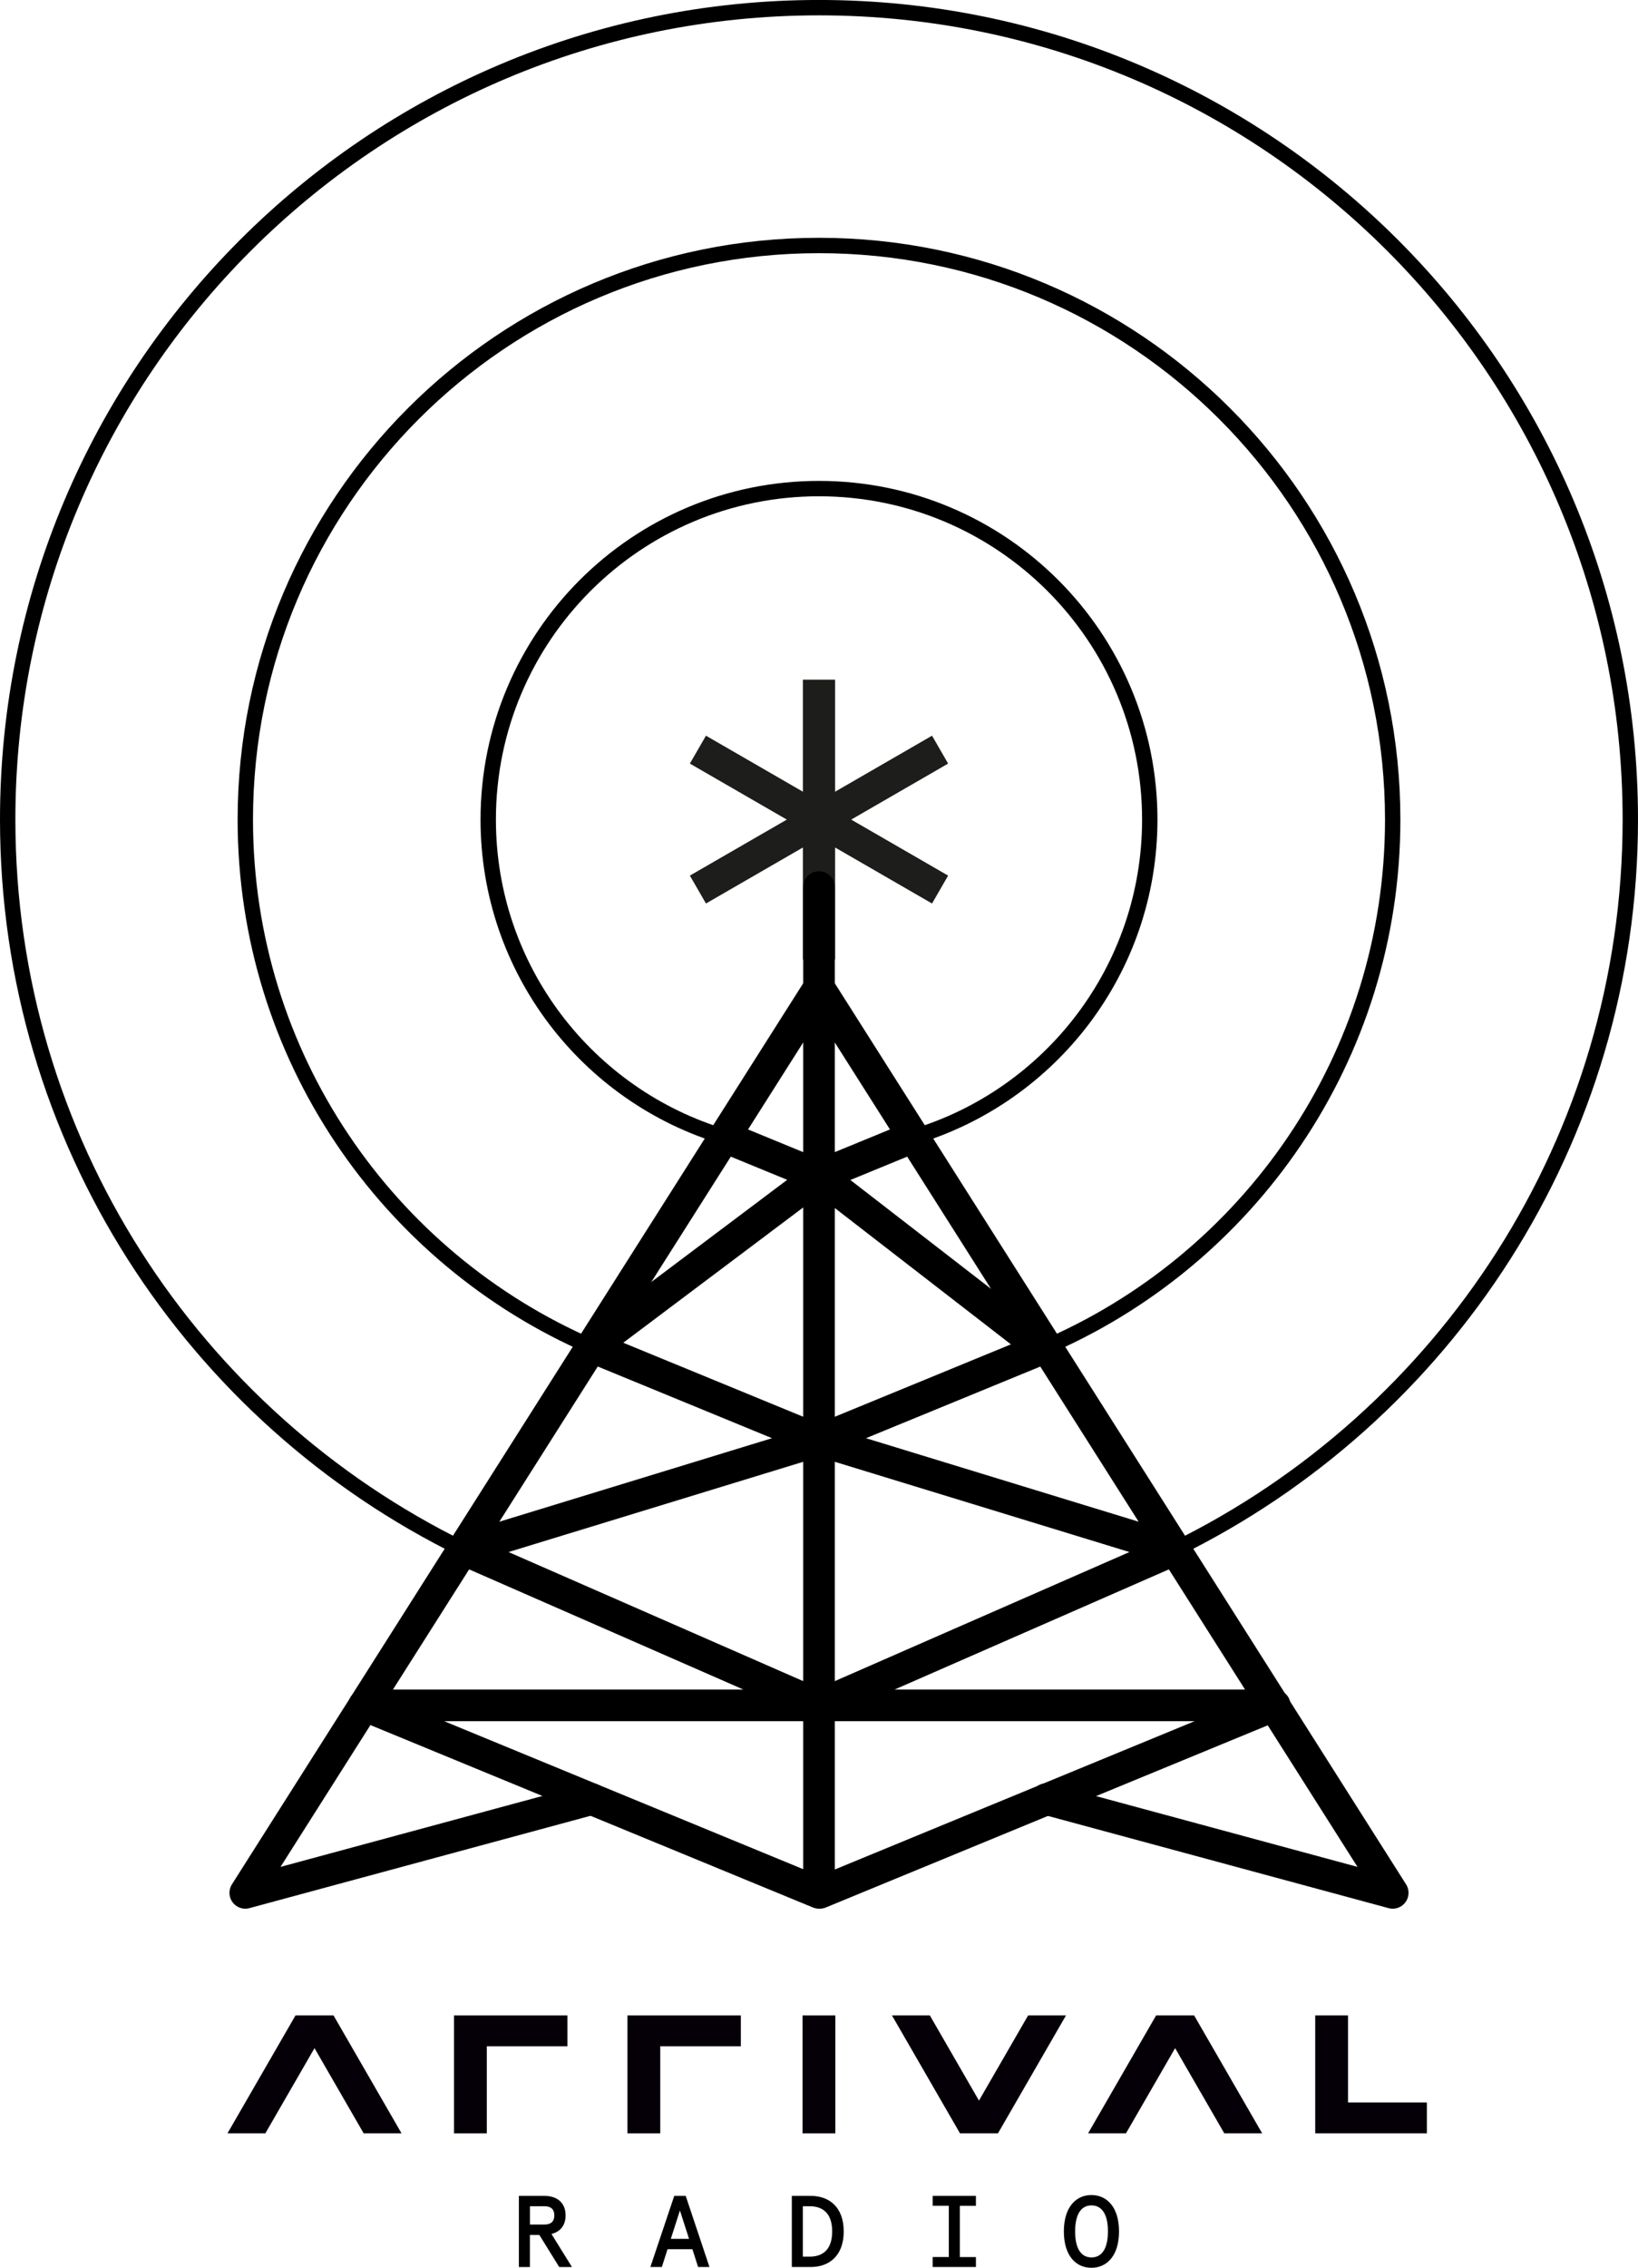 <svg xmlns="http://www.w3.org/2000/svg" viewBox="0 0 1189.16 1645.17"><defs><style>.cls-1,.cls-3{fill:none;stroke:#000}.cls-1{stroke-miterlimit:10;stroke-width:11.16px}.cls-4{fill-rule:evenodd}.cls-3{stroke-linecap:round;stroke-linejoin:round;stroke-width:23px}.cls-4{fill:#050007}</style></defs><g id="Layer_2" data-name="Layer 2"><g id="Layer_1-2" data-name="Layer 1"><path class="cls-1" d="M756.7 978.34c149.48-63.23 254.37-211.24 254.37-383.76 0-230-186.47-416.49-416.49-416.49S178.09 364.56 178.09 594.58c0 171.34 103.46 318.51 251.32 382.45"/><path class="cls-1" d="M853 1124c195.76-95.73 330.58-296.84 330.58-529.44 0-325.3-263.7-589-589-589s-589 263.7-589 589c0 232.6 134.82 433.7 330.58 529.43"/><path class="cls-1" d="M663.15 824.79c99.21-29.51 171.56-121.41 171.56-230.2 0-132.62-107.51-240.14-240.14-240.14S354.44 462 354.44 594.58c0 108.8 72.35 200.69 171.56 230.2"/><path fill-rule="evenodd" fill="#1d1d1b" d="M606.27 614.82v81.26h-23.38v-81.26l-70.37 40.63-11.68-20.24 70.37-40.63-70.37-40.63 11.68-20.24 70.37 40.63v-81.26h23.38v81.26l70.37-40.63 11.68 20.24-70.37 40.63 70.37 40.63-11.68 20.24-70.37-40.63z"/><path class="cls-3" d="M594.58 716.71l-416.49 656.45 251.39-68.01"/><path class="cls-3" d="M594.58 643.57v729.59l-330.2-136.01M595.14 1373.16l330.2-136.01"/><path class="cls-3" d="M759.68 1305.15l251.39 68.01-416.49-656.45M264.38 1237.15h660.96M336.16 1124.02l258.42 113.13M853 1124.02l-258.42 113.13M429.42 977.04l165.16 67.89M756.7 978.34l-162.12 66.59M336.16 1124.02l258.42-79.09M853 1124.02l-258.42-79.09M526.01 824.79l68.57 28.16M663.15 824.79l-68.57 28.16M429.42 977.04l165.16-124.09M756.7 978.34L594.58 852.95"/><path class="cls-4" d="M479.33 1484.46v63.17h-23.82v-85.56h82.33v22.39h-58.51zM353.4 1484.46v63.17h-23.81v-85.56h82.33v22.39H353.4z"/><path fill="#050007" d="M582.62 1462.07h23.82v85.56h-23.82z"/><path class="cls-4" d="M978.64 1462.07v63.17h57.24v22.39h-81.05v-85.56h23.81zM675.04 1462.07l35.68 61.81 35.69-61.81h27.5l-49.4 85.56h-27.57l-49.4-85.56h27.5zM817.44 1547.63l35.68-61.81 35.69 61.81h27.5l-49.4-85.56h-27.58l-49.39 85.56h27.5zM192.64 1547.63l35.69-61.81 35.68 61.81h27.5l-49.39-85.56h-27.58l-49.4 85.56h27.5z"/><g style="isolation:isolate"><path d="M376.7 1593h18.43c9.73 0 15.48 5.31 15.48 14.15 0 7.15-3.76 11.87-10.25 13.49l14.89 24H406l-14.45-23.29h-6.86v23.29h-8zm18.57 20.79c4.43 0 7.16-2 7.16-6.64s-2.73-6.63-7.16-6.63h-10.54v13.27zM489.49 1593h8.32l17.25 51.6h-8.25l-4.13-12.9h-18.06l-4.13 12.9h-8.33zm10.76 31.18l-6.64-20.57-6.61 20.55zM574.85 1593h13.79c13.19 0 23.88 8 23.88 25.8s-10.69 25.8-23.88 25.8h-13.79zm13 44.08c8.55 0 16.29-4.2 16.29-18.28s-7.74-18.28-16.29-18.28h-5v36.56zM677.1 1637.36h11.72v-37.16H677.1v-7.2h31.4v7.22h-11.65v37.16h11.65v7.22h-31.4zM772.34 1618.78c0-17.69 8.84-26.39 20-26.39s20.05 8.7 20.05 26.39-8.85 26.39-20.05 26.39-20-8.7-20-26.39zm32 0c0-13.79-5.31-18.87-11.94-18.87s-11.87 5.08-11.87 18.87 5.23 18.87 11.87 18.87 11.93-5.09 11.93-18.87z"/></g></g></g></svg>